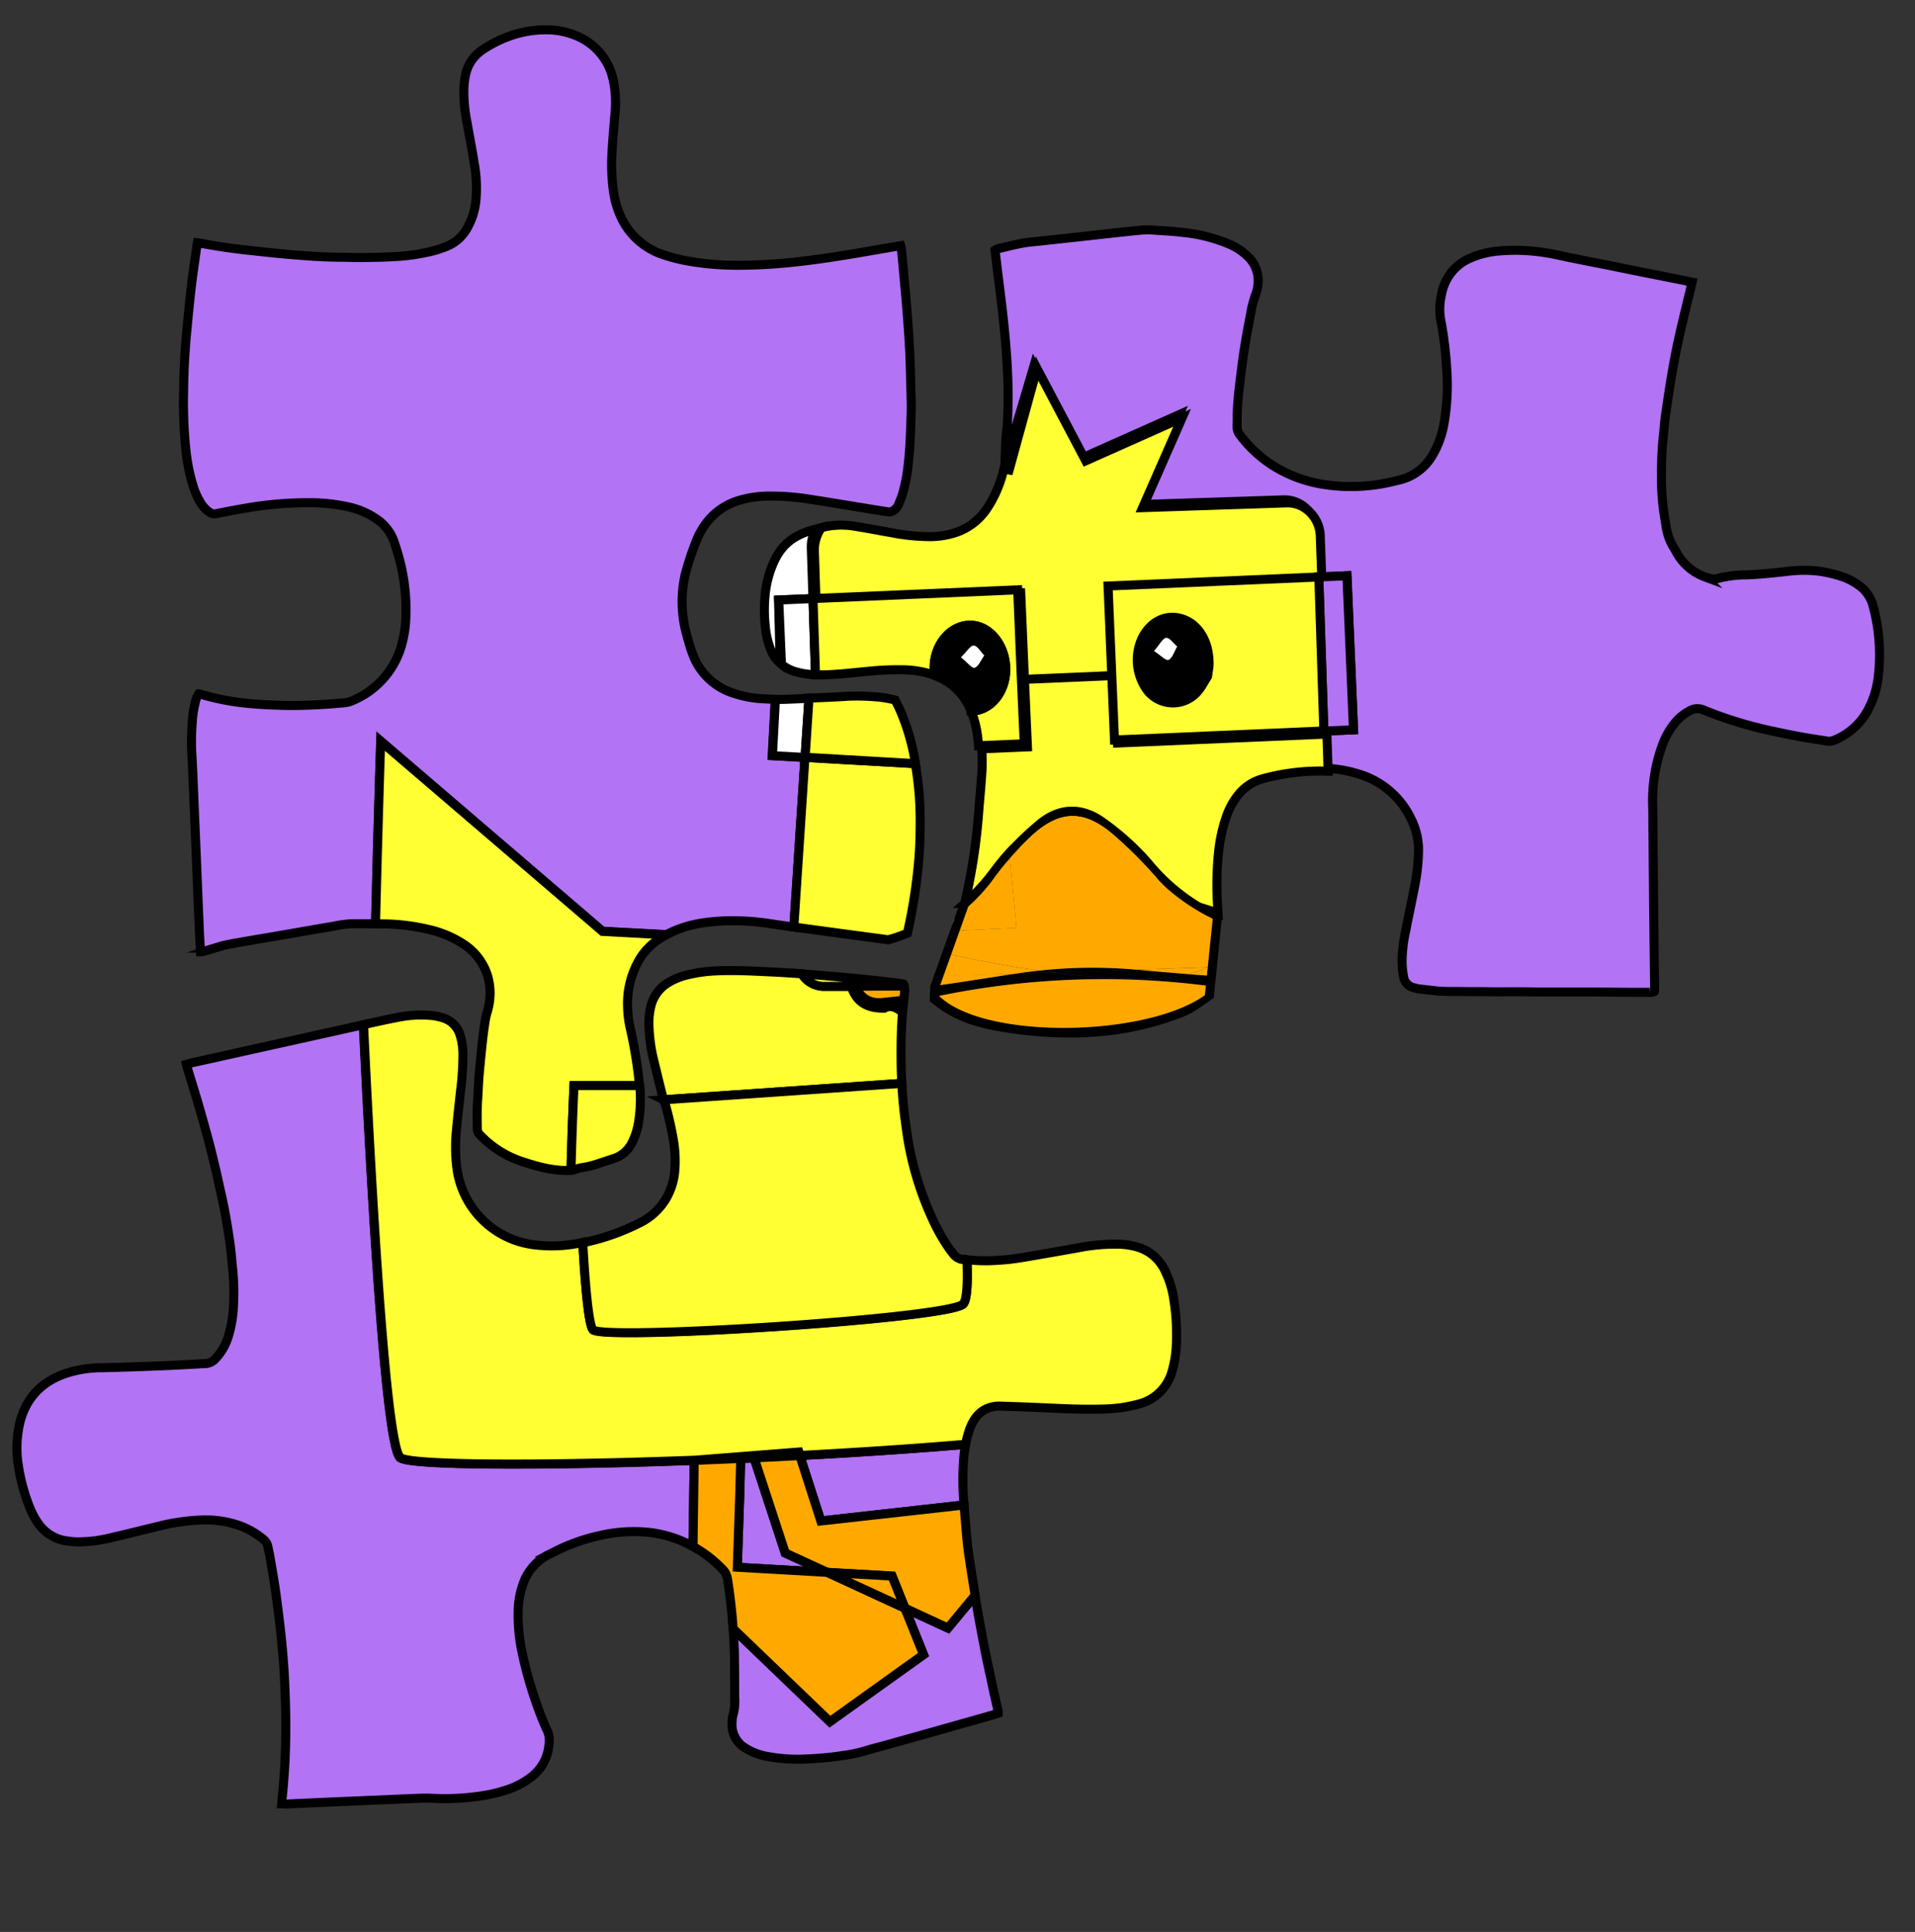 <svg id="Layer_1" data-name="Layer 1" xmlns="http://www.w3.org/2000/svg" viewBox="0 0 636 641.58">
  <rect x="0" y="0" width="636" height="641.58" fill="#333333" stroke="none"/>
  <defs>
    <style>
      .cls-1 {
        fill: #b273f4;
      }

      .cls-1, .cls-2, .cls-3, .cls-5, .cls-6, .cls-8 {
        stroke: #000;
        stroke-miterlimit: 10;
        stroke-width: 3px;
      }

      .cls-2, .cls-4 {
        fill: #ffa900;
      }

      .cls-3 {
        fill: #ff3;
      }

      .cls-5, .cls-7 {
        fill: #fff;
      }

      .cls-8, .cls-9 {
        fill: none;
      }
    </style>
  </defs>
  <title>dxster_mockup</title>
  <g>
    <g>
      <path d="M282.18,325.42a19.19,19.19,0,0,0,.55,2.11h3.14A13.91,13.91,0,0,1,285,325l-3-.28C282.09,325,282.13,325.18,282.18,325.42Z"/>
      <g>
        <path class="cls-1" d="M300.52,534.05l6.19,15.43-31.1,22.25-32.13-30.86c0.09,1.29.18,2.58,0.24,3.87,0.07,1.54.17,3.09,0.19,4.63,0.05,4.81.1,9.62,0.09,14.44a17.19,17.19,0,0,1-.58,5.83,8.06,8.06,0,0,0-.28,2.11,9.06,9.06,0,0,0,4.24,8.66,20.21,20.21,0,0,0,7.43,2.88,55.66,55.66,0,0,0,13.84.81,99,99,0,0,0,11-1.07,50.46,50.46,0,0,0,7-1.39c2.38-.74,4.8-1.37,7.2-2l17-4.77,17.67-5c1-.29,2-0.62,3-0.94a6.38,6.38,0,0,0-.06-0.82c-0.53-2.38-1.09-4.75-1.61-7.13-1-4.76-2.09-9.52-3-14.3s-1.83-9.57-2.63-14.38c-0.14-.84-0.27-1.68-0.41-2.52l-9,10.89Z"/>
        <path class="cls-1" d="M245.68,496.49l-0.81,24,29.9,1.71-14-6.44-10.36-31.6-4.45.2Z"/>
        <path class="cls-1" d="M132.91,484.11c-4.58-3.62-9.18-79.93-12.25-143.8l-1.86.41c-3.19.69-6.38,1.42-9.57,2.13l-9.05,2-9,2-9.05,2-9.22,2.06-9.05,2c-0.63.14-1.24,0.35-1.94,0.55,0.12,0.48.19,0.88,0.31,1.26,1.14,3.75,2.33,7.49,3.43,11.26,1.25,4.28,2.46,8.57,3.61,12.87,0.89,3.33,1.68,6.69,2.47,10,0.65,2.78,1.22,5.57,1.86,8.35,1.1,4.81,1.88,9.68,2.62,14.55,0.46,3.05.7,6.14,1,9.21a79.81,79.81,0,0,1,.34,12.29,40.32,40.32,0,0,1-1.83,10.86,18.6,18.6,0,0,1-4.08,7A4.91,4.91,0,0,1,68,452.86c-1.19,0-2.37.12-3.56,0.18-3.62.18-7.24,0.38-10.86,0.53s-7.13.27-10.69,0.39c-3,.1-6.06.19-9.09,0.25a38.4,38.4,0,0,0-12.43,2.06C13.76,459,8.8,464.21,6.7,472a36.73,36.73,0,0,0-.58,14.86,61.84,61.84,0,0,0,3.42,12.9,26.91,26.91,0,0,0,2.77,5.57,13.81,13.81,0,0,0,9.33,6.31,29.77,29.77,0,0,0,4.43.4,46.33,46.33,0,0,0,11.28-1.51c5-1.13,10.05-2.43,15.08-3.63a69,69,0,0,1,14.79-2.13,33.52,33.52,0,0,1,12.93,2.09,27.15,27.15,0,0,1,7.2,4.22A4.29,4.29,0,0,1,89,513.81c0.16,0.94.43,1.85,0.59,2.79,0.71,4.28,1.5,8.55,2.08,12.85,1.28,9.49,2.39,19,2.84,28.56,0.28,6,.46,12,0.39,18-0.07,7.2-.46,14.37-1.25,21.53-0.05.45,0,.92-0.07,1.47,0.69,0,1.28.09,1.86,0.07,3.5-.15,7-0.32,10.51-0.47l10.69-.47,11.4-.48c3.44-.15,6.89-0.31,10.33-0.44,1.48-.06,3-0.12,4.45-0.06a82,82,0,0,0,17.59-.85,51.06,51.06,0,0,0,7.62-1.83,26.81,26.81,0,0,0,8.77-4.64,14.92,14.92,0,0,0,5.39-9.37c0.35-2.21.45-4.38-.77-6.4a132.82,132.82,0,0,1-8.23-26.32,59.31,59.31,0,0,1-1.1-12.94,27.81,27.81,0,0,1,1.66-8.9,17,17,0,0,1,7.28-9c0.81-.49,1.69-0.86,2.53-1.3A62.35,62.35,0,0,1,198.92,510,49.84,49.84,0,0,1,215,508.83a39,39,0,0,1,15.12,4.72L230.54,485C179.41,486.86,136.15,486.67,132.91,484.11Z"/>
        <path class="cls-1" d="M265.62,483.39l7,21.71,47.56-5.31c0-.6-0.1-1.21-0.15-1.81a91,91,0,0,1-.05-12.47,49.06,49.06,0,0,1,.69-5.83C303.13,481.15,284.33,482.39,265.62,483.39Z"/>
        <path class="cls-2" d="M265.62,483.39c-5.07.27-10.14,0.52-15.17,0.75l10.36,31.6,14,6.44,21.48,1.23,4.27,10.65,14.28,6.59,9-10.89q-1.16-7.1-2.2-14.21c-0.34-2.35-.54-4.72-0.75-7.09-0.26-2.89-.49-5.78-0.72-8.67l-47.56,5.31Z"/>
        <path class="cls-2" d="M306.71,549.48l-6.19-15.43-25.75-11.88-29.9-1.71,0.81-24L246,484.34c-5.21.23-10.37,0.44-15.45,0.63l-0.39,28.59a41.88,41.88,0,0,1,9.9,7.66,5.4,5.4,0,0,1,1.47,2.8c0.07,0.35.14,0.7,0.19,1.05q1.2,7.87,1.77,15.81l32.13,30.86Z"/>
        <polygon class="cls-2" points="296.25 523.4 274.76 522.17 300.52 534.05 296.25 523.4"/>
        <path class="cls-3" d="M293.7,334.8c-5.94.13-9.37-2.25-11-7.27l-9,0a8.58,8.58,0,0,1-7.37-4.14c-3.63-.26-7.25-0.5-10.88-0.66-5.94-.27-11.87-0.6-17.82-0.3a48.64,48.64,0,0,0-9.51,1.36,21.82,21.82,0,0,0-6.09,2.48,12.6,12.6,0,0,0-5.84,7.78,23.3,23.3,0,0,0-.68,5.83,55.3,55.3,0,0,0,1.66,12.49c1,4,2.12,8.86,3.2,12.87l79.14-5.46c-0.07-1.36-.18-3.44-0.2-4.73-0.08-4.94-.1-10.3.19-15.22,0.07-1.15.15-2.52,0.24-3.66C297.82,334.7,295.95,333.55,293.7,334.8Z"/>
        <path class="cls-3" d="M323.74,471.2a9.71,9.71,0,0,1,4.51-3.63,10.73,10.73,0,0,1,4.21-.6q5.7,0.17,11.4.41c7.42,0.32,14.84.78,22.27,0.55a47.6,47.6,0,0,0,12-1.65,15.38,15.38,0,0,0,11.16-11,36.55,36.55,0,0,0,1.37-8.24,73.43,73.43,0,0,0-.79-15.29,31.71,31.71,0,0,0-3.08-10,14.65,14.65,0,0,0-9.52-7.76,24.66,24.66,0,0,0-6.17-.82,61.93,61.93,0,0,0-11.88,1c-6,1.11-12.05,2.14-18.08,3.18-1.93.33-3.87,0.64-5.82,0.86s-3.67.32-5.51,0.41a52.22,52.22,0,0,1-8.65-.29c0.3,7.74,0,13.43-1.3,14.69-5.1,4.86-119.4,12.13-122.9,8.48-1.42-1.48-2.55-14.24-3.39-28.91l-1,.21a46.55,46.55,0,0,1-14.9.61,29.47,29.47,0,0,1-25.75-24.28,52.69,52.69,0,0,1-.38-13.16c0.41-4.67.94-9.34,1.45-14a95.25,95.25,0,0,0,.76-11.55,21.52,21.52,0,0,0-1-6.84,8.46,8.46,0,0,0-5.45-5.49,18.35,18.35,0,0,0-4.35-.89,38.25,38.25,0,0,0-10.65.63c-3.87.73-7.72,1.6-11.57,2.45,3.07,63.87,7.67,140.18,12.25,143.8,3.25,2.56,46.5,2.75,97.64.85l34.71-2.72,0.37,1.14c18.71-1,37.51-2.23,55-3.71a31,31,0,0,1,1-4A16.68,16.68,0,0,1,323.74,471.2Z"/>
        <path class="cls-3" d="M246,484.34l4.45-.2Z"/>
        <path class="cls-3" d="M220.55,365.32a114.23,114.23,0,0,1,3,12.77,40.77,40.77,0,0,1,.55,10.8,21.88,21.88,0,0,1-2.9,9.18,20.8,20.8,0,0,1-8.66,8,75.28,75.28,0,0,1-19,6.64c0.84,14.66,2,27.41,3.39,28.89,3.5,3.65,117.8-3.63,122.9-8.49,1.32-1.26,1.6-6.95,1.3-14.69-0.44-.05-0.87-0.09-1.31-0.16a4.62,4.62,0,0,1-3.28-1.91c-0.31-.43-0.66-0.84-1-1.28a63.16,63.16,0,0,1-5.68-9.88A103.63,103.63,0,0,1,301,374.78c-0.74-5.26-1.23-9.55-1.48-15l-79.14,5.46C220.42,365.26,220.47,365,220.55,365.32Z"/>
        <path class="cls-3" d="M282.05,324.74c-5.24-.5-10.48-0.95-15.73-1.32a8.58,8.58,0,0,0,7.37,4.14l9,0a19.19,19.19,0,0,1-.55-2.11C282.13,325.18,282.09,325,282.05,324.74Z"/>
        <path d="M285.86,327.52h-3.14c1.61,5,5,7.39,11,7.27,2.25-1.25,4.1-.31,6,1.17,0.14-1.78.27-3.55,0.41-5.33l-6.79.74C289.52,331.78,287.22,330.52,285.86,327.52Z"/>
        <path class="cls-4" d="M300.35,327.47l-14.5.05c1.36,3,3.66,4.26,7.47,3.86l6.79-.74c0.06-.75.13-1.5,0.18-2.25A5.21,5.21,0,0,0,300.35,327.47Z"/>
        <path class="cls-2" d="M300.35,327.47a1.16,1.16,0,0,0-.28-0.67c-0.47-.08-1-0.19-1.51-0.25-3.48-.42-7-0.88-10.44-1.22L285,325a13.91,13.91,0,0,0,.84,2.49Z"/>
      </g>
    </g>
    <g>
      <path class="cls-1" d="M200.1,309.25l21.21,1.12a38.18,38.18,0,0,1,12.31-3.91,65.2,65.2,0,0,1,8.53-.68,81.54,81.54,0,0,1,13.31.91c1.86,0.28,3.72.57,5.59,0.82l2.61,0.35,3.69-56.33-10.89-.61,1-18.7c-1.28,0-2.56-.09-3.83-0.15a36.62,36.62,0,0,1-9.58-1.71A21.35,21.35,0,0,1,230,217.13c-0.77-2-1.33-4.12-1.91-6.21a40.58,40.58,0,0,1-.48-20.34,91.3,91.3,0,0,1,4-11.82,18.13,18.13,0,0,1,1.24-2.44,21.34,21.34,0,0,1,12.14-10,35.62,35.62,0,0,1,11.49-1.57,78.79,78.79,0,0,1,11.6.91c6.49,1,13,2.09,19.44,3.14l7.27,1.17a2.49,2.49,0,0,0,1.94-.44,4,4,0,0,0,1.58-1.75c0.47-1.16,1-2.31,1.37-3.5a53.54,53.54,0,0,0,1.95-10.08c0.71-6,.83-12,1-17.95,0.05-2.4-.06-4.79-0.12-7.19-0.1-4-.16-8-0.36-12-0.22-4.39-.54-8.78-0.87-13.16-0.29-3.81-.65-7.62-1-11.43q-0.44-4.95-.91-9.89a6.83,6.83,0,0,0-.23-1c-2.8.48-5.5,0.93-8.2,1.4-9.17,1.61-18.34,3.14-27.61,4.11a169.44,169.44,0,0,1-17.61,1A95.82,95.82,0,0,1,230.38,87a58.23,58.23,0,0,1-10-2.38A23.5,23.5,0,0,1,206.73,73.1,29.92,29.92,0,0,1,203.66,63a64.09,64.09,0,0,1-.47-11.1c0.21-4.57.63-9.11,1-13.66a36.35,36.35,0,0,0-.51-11.59A20.32,20.32,0,0,0,192,12.13a25.58,25.58,0,0,0-10-2.22,35.05,35.05,0,0,0-13.73,2.46,39.67,39.67,0,0,0-7.75,4,13.14,13.14,0,0,0-5.83,8.16,26.54,26.54,0,0,0-.63,4.74,52.5,52.5,0,0,0,1.08,11.57c0.78,4.5,1.66,9,2.38,13.49a46.17,46.17,0,0,1,.55,12.11,22.93,22.93,0,0,1-3.13,9.7,13.47,13.47,0,0,1-6.64,5.7,38.74,38.74,0,0,1-4.21,1.43,68,68,0,0,1-14.05,2c-3.59.2-7.19,0.22-10.79,0.26-2,0-4-.09-6-0.11-5.54,0-11.07-.42-16.59-0.87-5.06-.42-10.11-1-15.17-1.55s-9.85-1.3-14.74-2.2c-0.37-.07-0.74-0.1-1.18-0.16-0.07.39-.14,0.67-0.18,0.94C64.77,86.27,64,91,63.49,95.66c-0.59,5-1.05,10-1.52,15q-0.93,9.9-1,19.84a148.61,148.61,0,0,0,.78,19,61.48,61.48,0,0,0,2.34,11.74,25.12,25.12,0,0,0,2.48,5.63,10.28,10.28,0,0,0,3.15,3.34,2.68,2.68,0,0,0,2.11.37c3.58-.71,7.17-1.4,10.77-2A120.46,120.46,0,0,1,103,166.94a58.6,58.6,0,0,1,12.58,1.37,26.27,26.27,0,0,1,9.41,4,15,15,0,0,1,6,7.88c0.36,1.14.75,2.28,1.07,3.43a64.64,64.64,0,0,1,2.65,22.84A38.06,38.06,0,0,1,133.7,213a28.18,28.18,0,0,1-16.63,19.66,9.22,9.22,0,0,1-3.14.78c-1.82.12-3.64,0.3-5.47,0.42-5,.31-10,0.54-15.06.37-4.06-.13-8.1-0.3-12.13-0.76a79.5,79.5,0,0,1-13.6-2.63c-0.54-.16-1.08-0.28-1.66-0.43a7.94,7.94,0,0,0-1.17,2.88,37.3,37.3,0,0,0-1,6.77,78.34,78.34,0,0,0-.15,9.92c0.3,5.13.48,10.26,0.7,15.4q0.35,8.13.69,16.26,0.27,6.5.53,13,0.31,7.62.64,15.23c0.09,2,.23,4.09.35,6.21a8.8,8.8,0,0,0,1.08-.16c1.21-.34,2.4-0.72,3.61-1.07a42.7,42.7,0,0,1,4.12-1.14c5.22-1,10.46-1.83,15.69-2.73,6.53-1.13,13-2.27,19.58-3.37a36.75,36.75,0,0,1,6.27-.84c2.61,0,5.21,0,7.82,0,0.83-34.42,1.71-60.64,1.71-60.64Z"/>
      <path class="cls-3" d="M142,308.58a35.5,35.5,0,0,1,11.67,4.77A19.38,19.38,0,0,1,162,324.27a21,21,0,0,1-.25,12,20.89,20.89,0,0,0-.6,2.66c-0.33,2.14-.65,4.29-0.88,6.45-0.43,4-.83,8-1.17,11.93-0.22,2.62-.27,5.25-0.46,7.87-0.23,3.25-.2,6.5-0.11,9.76a2.6,2.6,0,0,0,.78,1.83,33.84,33.84,0,0,0,14.17,9c5.3,1.72,10.69,3.23,16.15,2.87,0.41-15.5,1-28.11,1-28.11h21.75a146.46,146.46,0,0,0-3-18.77,34.76,34.76,0,0,1-.94-7.27,29,29,0,0,1,3.81-15.67,20.29,20.29,0,0,1,6.35-6.74c0.88-.57,1.78-1.15,2.7-1.63l-21.21-1.15-73.66-63.13s-0.87,26.21-1.71,60.64c0.88,0,1.75,0,2.63,0A68.22,68.22,0,0,1,142,308.58Z"/>
      <path class="cls-3" d="M203.6,384.82a10.3,10.3,0,0,0,6.25-5.23,23.56,23.56,0,0,0,2.36-7.83,47.41,47.41,0,0,0,.25-11.46c0-.27-0.06.2-0.08,0.2H190.64s-0.61,12.6-1,28.11c1.22-.08,2.44-0.7,3.66-0.86C196.8,387.28,200.21,385.87,203.6,384.82Z"/>
      <path class="cls-3" d="M283.63,310.57c3.78,0.51,7.55,1,11.33,1.52a43.93,43.93,0,0,0,6.41-2.2c0.3-1.4.61-2.79,0.89-4.19a182.42,182.42,0,0,0,2.83-19.49c0.39-4.38.51-8.78,0.52-13.18A112.62,112.62,0,0,0,304,253.6l-36.67-2.06-3.69,56.33,8.59,1.16Z"/>
      <path class="cls-5" d="M267.36,251.54l1.29-19.66c-2.76.14-5.52,0.32-8.28,0.38-0.95,0-1.89,0-2.84,0l-1,18.7Z"/>
      <path class="cls-3" d="M303.79,252.08A73.48,73.48,0,0,0,299,236c-0.53-1.2-1.13-2.36-1.67-3.49a33.06,33.06,0,0,0-7-1.13,71.16,71.16,0,0,0-8.72-.17c-4,.28-8.1.41-12.15,0.61l-0.78,0-1.29,19.66L304,253.6C303.94,253.09,303.88,252.58,303.79,252.08Z"/>
    </g>
    <g>
      <path d="M311.89,330.73a271,271,0,0,1,90.76-3.14l-0.41-3.52c-2.57-.19-5.14-0.37-7.72-0.57a54.38,54.38,0,0,1-8.1,1.23,112.45,112.45,0,0,1-17.63,0c-4.27-.32-8.55-0.55-12.81-1-2.07-.24-4.13-0.51-6.19-0.78l-12.6.42c-9.39,1.42-18.79,2.69-28.2,4-0.09,1.71-.16,3.42-0.24,5.13,0.79,0.58,1.6,1.25,2.44,1.89,7.07,5.38,15.3,7.3,23.61,8.56,19.72,3,39.22,2.11,58-5.23,3.64-1.42,6.91-3.95,10.25-6.32l-0.35-3C385.61,344.39,327.51,346,311.89,330.73Z"/>
      <path d="M337.56,323.29l-0.37.05,12.6-.42-4.51-.61C342.71,322.59,340.13,322.9,337.56,323.29Z"/>
      <path class="cls-4" d="M400.94,321.23a22.25,22.25,0,0,1-4.41,1.75c-0.66.19-1.33,0.36-2,.52,2.57,0.21,5.14.38,7.72,0.57l-0.34-2.87Z"/>
      <path class="cls-4" d="M310.26,325.32c0,0.72-.1,1.42-0.13,2.14,9.4-1.3,17.68-2.7,27.07-4.12l-26,.73C311.27,324.38,310.27,325,310.26,325.32Z"/>
      <path class="cls-4" d="M318.23,303.82a4,4,0,0,0-1.36,5.28Q317.58,306.47,318.23,303.82Z"/>
      <path class="cls-4" d="M345.28,322.32c-2.26-.32-4.52-0.64-6.77-1q-10.32-1.64-20.53-3.88a17.7,17.7,0,0,1-3.2-.81c0.3-1.09.58-2.13,0.88-3.16,0.42-1.45.82-2.9,1.21-4.36,0,0-6.2,14.91-6.17,15.13l26.49-.88,0.37-.05C340.13,322.9,342.71,322.59,345.28,322.32Z"/>
      <path class="cls-4" d="M400.94,321.23l1,0-0.06-.49-0.72.43Z"/>
      <path class="cls-4" d="M403.51,327.69l-0.86-.11,0.1,0.82C403,328.16,403.28,327.93,403.51,327.69Z"/>
      <path class="cls-4" d="M311.89,330.73c15.62,15.31,73.72,13.66,90.86-2.33l-0.1-.82A271,271,0,0,0,311.89,330.73Z"/>
      <path class="cls-1" d="M571,192c-0.22.05-.45,0.07-0.67,0.14a4,4,0,0,1-2.2,0c-0.66-.17-1.32-0.36-2-0.59a17.59,17.59,0,0,1-9.36-8.14c-0.32-.54-0.61-1.1-0.94-1.63a17.89,17.89,0,0,1-2.43-6.54c-0.23-1.29-.41-2.59-0.62-3.88a71.82,71.82,0,0,1-.92-9.37,138.47,138.47,0,0,1,.3-14.55c0.08-1.14.23-2.27,0.34-3.41,0.19-1.93.32-3.87,0.59-5.79,0.65-4.52,1.31-9,2.08-13.54,0.68-4,1.41-8,2.29-11.94,1.24-5.63,2.64-11.22,4-16.83,0.17-.71.33-1.42,0.52-2.23-1.84-.38-3.56-0.75-5.28-1.09l-11.43-2.26L534,88.06l-11.76-2.33c-3.19-.63-6.34-1.44-9.57-1.89a61.81,61.81,0,0,0-14.86-.48A29.62,29.62,0,0,0,488,85.85a15.84,15.84,0,0,0-7.53,7,18.24,18.24,0,0,0-1.87,5.67,20.94,20.94,0,0,0-.19,7.33,127.23,127.23,0,0,1,2.08,16.81,74.43,74.43,0,0,1-.9,17.92A31.32,31.32,0,0,1,475.87,151a17.45,17.45,0,0,1-11.51,8.5l-1,.23a59.2,59.2,0,0,1-23.78,1.14,44.43,44.43,0,0,1-16-5.75,41.75,41.75,0,0,1-11.74-10.63,4.5,4.5,0,0,1-1-3c0.08-2.11,0-4.23.16-6.33,0.14-2.33.36-4.67,0.65-7,0.52-4.25,1-8.5,1.69-12.73,0.57-3.72,1.29-7.42,2-11.12A34.92,34.92,0,0,1,417,97.84a12.27,12.27,0,0,0,.83-3.83,11,11,0,0,0-3.27-8.71,20.29,20.29,0,0,0-6.06-4.11,52.29,52.29,0,0,0-15.69-4c-2.94-.36-5.92-0.53-8.88-0.71a30.21,30.21,0,0,0-4.79-.07c-5.51.53-11,1.17-16.51,1.77l-17,1.86c-2,.22-4.1.36-6.12,0.74-2.74.51-5.46,1.22-8.18,1.86a4,4,0,0,0-.86.44c0.46,3.83.9,7.58,1.37,11.31,1.32,10.37,2.48,20.74,2.86,31.2,0.17,4.85.13,9.7-.11,14.55-0.06,1.31-.25,2.61-0.37,3.92-0.33,3.63-.48,10.05-0.48,10.05l9.68-32.69L359.56,152l32-14.26-13.11,29.82L426.25,166c6.11-.2,11,4.88,11.23,11L438,191.61l9.37-.4,2.18,51.15-9.85.42,0.41,12.35a42.14,42.14,0,0,1,11.19,1.93,28.1,28.1,0,0,1,17.24,14.68,23.15,23.15,0,0,1,2.58,10.72,66.78,66.78,0,0,1-1.2,11.4c-1,5.16-2.1,10.29-3.12,15.45a51.15,51.15,0,0,0-1.09,8,28.15,28.15,0,0,0,.43,7,4.38,4.38,0,0,0,3.54,3.72c0.45,0.1.88,0.27,1.33,0.33q3,0.37,6,.69c3,0.32,5.93.19,8.9,0.24s5.71,0,8.56.06,5.71,0,8.56,0c3.08,0,6.17.06,9.25,0.08l14.56,0c4.91,0,9.82.07,14.73,0.11l6.34,0a2.22,2.22,0,0,0,1.53-.31,3.63,3.63,0,0,0,.09-0.62c-0.06-5.14-.14-10.27-0.2-15.41q-0.11-9.33-.2-18.67-0.1-10.62-.19-21.24c0-1.94,0-3.88-.07-5.82A54.22,54.22,0,0,1,552,247.69a25.08,25.08,0,0,1,4.13-7.46,15.9,15.9,0,0,1,5.27-4.3,5,5,0,0,1,4.45-.12A135,135,0,0,0,589.69,243c3.07,0.68,6.15,1.28,9.24,1.84,2.64,0.48,5.3.84,7.95,1.27a3.86,3.86,0,0,0,2.17-.25,22.1,22.1,0,0,0,10.79-9.14A30.35,30.35,0,0,0,623.77,225a62.28,62.28,0,0,0-1.65-23.61,12,12,0,0,0-4.56-6.85,20.53,20.53,0,0,0-5.4-2.91,42,42,0,0,0-8.49-2,43.53,43.53,0,0,0-10.42.17c-4.77.47-9.54,1.08-14.34,1.12A36,36,0,0,0,571,192Z"/>
      <path class="cls-5" d="M270,198.78l-0.54-16.23c-0.11-3.19.4-4.83,2-7-6.35,1.62-10.88,4-14,10.1a34.57,34.57,0,0,0-3.4,12.49,49.25,49.25,0,0,0,.1,9.75,26.94,26.94,0,0,0,1.8,7.81,10.51,10.51,0,0,0,3.15,4.48l-0.55-20.95Z"/>
      <path class="cls-3" d="M371.14,246.75L369,195.6l70-3L438.48,178c-0.2-6.11-5.12-11.19-11.23-11l-47.77,1.59,13.11-29.82-32,14.26-16.17-30.63-9.27,33.68-1.76-.32c-0.15.58-.28,1.15-0.45,1.72a39.75,39.75,0,0,1-5.11,11.35A20.15,20.15,0,0,1,316.93,177a27.49,27.49,0,0,1-8.27,1.21A68.75,68.75,0,0,1,296.57,177c-4.22-.74-8.42-1.55-12.65-2.24a27,27,0,0,0-9,0c-0.73.13-1.42,0.3-2.11,0.47a13,13,0,0,0-2.33,8.32L271,199.78l68-2.9,1.23,28.73,30-1.28-30,1.28,1,22.42-15.19.65a60.19,60.19,0,0,1,0,8.61c-0.31,4.5-.76,9-1.09,13.49a194,194,0,0,1-3.19,22.89c-0.41,2.12-.87,4.24-1.34,6.35a67.52,67.52,0,0,0,10.06-11,77.81,77.81,0,0,1,5.65-6.72s67,20.32,68.39,20.93c-0.07-1-.13-2-0.18-3.07a106.27,106.27,0,0,1,.36-17.1,51.65,51.65,0,0,1,2.59-11.85,24.06,24.06,0,0,1,4-7.31,15.6,15.6,0,0,1,8.19-5.31,72.24,72.24,0,0,1,19.81-2.53l1.8,0.06-0.41-12.35Z"/>
      <polygon class="cls-1" points="449.51 242.37 447.33 191.21 437.96 191.61 439.67 242.79 449.51 242.37"/>
      <path class="cls-3" d="M370.14,245.75l69.53-3L438,191.61l-70,3Zm9.21-33.92c2.71-5.35,7.73-7.88,12.83-6.44,5.34,1.5,8.94,6.72,9.33,13.61,0.14,2.45,0,2.21-.47,5.63-1.11,1.77-1.86,3.22-2.81,4.43a10.81,10.81,0,0,1-17.23.17A17.06,17.06,0,0,1,379.35,211.84Z"/>
      <path d="M398.23,229.07c0.95-1.22,1.7-2.66,2.81-4.43,0.49-3.42.61-3.18,0.47-5.63-0.39-6.89-4-12.11-9.33-13.61-5.09-1.43-10.12,1.09-12.83,6.44a17.06,17.06,0,0,0,1.65,17.4A10.81,10.81,0,0,0,398.23,229.07Zm-11-17.24c1.16-.09,2.45,1.83,3.68,2.86-0.91,1.56-1.58,3.86-2.83,4.44-0.89.42-2.55-1.45-4.83-2.93C385.15,214,386.15,211.91,387.28,211.83Z"/>
      <path class="cls-5" d="M270.83,224.08L270,198.78l-11.37.49,0.91,21.34a12.64,12.64,0,0,0,4.42,2.38A26.53,26.53,0,0,0,270.83,224.08Z"/>
      <path class="cls-3" d="M273.94,224.1c4.86-.12,9.67-0.74,14.51-1.17a93.77,93.77,0,0,1,11.46-.5,34,34,0,0,1,8.79,1.28c0.61,0.18,1.19.4,1.77,0.63-0.08-.54-0.15-1.09-0.18-1.65-0.47-7.76,4.69-14.63,11.3-15.06,6.43-.42,12.07,5.9,12.42,13.92,0.34,7.7-4.54,14.18-11,14.57-0.17,0-.34,0-0.5,0a33,33,0,0,1,2.17,8.54c0.13,1,.23,2,0.3,3l15.19-.65-1-22.42h0L338,195.88l-68,2.9,0.84,25.29C271.86,224.12,272.9,224.12,273.94,224.1Z"/>
      <path class="cls-6" d="M322.5,236.06l0,0.06c0.17,0,.33,0,0.5,0,6.44-.39,11.32-6.87,11-14.57-0.35-8-6-14.35-12.42-13.92-6.61.43-11.76,7.3-11.3,15.06,0,0.56.1,1.11,0.18,1.65A20.56,20.56,0,0,1,322.5,236.06Zm0.93-21.68c1.19,0.07,2.31,2.12,3.47,3.3-1,1.45-1.89,3.64-3.18,4.08-0.92.31-2.42-1.74-4.57-3.47C321.14,216.35,322.31,214.31,323.42,214.38Z"/>
      <path d="M377.27,322l-27.48.91c2.06,0.27,4.13.54,6.19,0.78,4.25,0.49,8.54.72,12.81,1a112.45,112.45,0,0,0,17.63,0,54.38,54.38,0,0,0,8.1-1.23q-8.53-.68-17.06-1.47h-0.19Z"/>
      <path d="M330.44,291.19c1.55-2.14,3.23-4.2,5-6.19l-0.35-3.71a77.81,77.81,0,0,0-5.65,6.72,67.52,67.52,0,0,1-10.06,11q-0.54,2.41-1.13,4.81A57.53,57.53,0,0,0,330.44,291.19Z"/>
      <path d="M403.7,305.43c-0.09-1.07-.18-2.13-0.24-3.2q-2.09-.92-4.08-2l0.44,3.64A40.61,40.61,0,0,0,403.7,305.43Z"/>
      <path d="M342.4,277.78c9.46-8.84,17.63-9,27.42-.51a142,142,0,0,1,14.28,14.28,47.76,47.76,0,0,0,15.72,12.29l-0.44-3.64a63,63,0,0,1-17-14.6,87.75,87.75,0,0,0-15.19-13.71c-7.62-5.59-15.78-5.34-23,.76a108.18,108.18,0,0,0-9.16,8.65l0.35,3.71C337.64,282.47,340,280,342.4,277.78Z"/>
      <path d="M345.28,322.32l4.51,0.61,27.48-.91A163,163,0,0,0,345.28,322.32Z"/>
      <path class="cls-4" d="M400.94,321.23l-23.67.79h0.19q8.53,0.78,17.06,1.47c0.67-.16,1.34-0.32,2-0.52A22.25,22.25,0,0,0,400.94,321.23Z"/>
      <path class="cls-4" d="M337.6,308.14L335.42,285c-1.74,2-3.42,4-5,6.19a57.53,57.53,0,0,1-12.21,12.63q-0.65,2.65-1.36,5.28Z"/>
      <path class="cls-4" d="M316.87,309.1c-0.39,1.46-.79,2.91-1.21,4.36-0.3,1-.58,2.08-0.88,3.16a17.7,17.7,0,0,0,3.2.81q10.21,2.25,20.53,3.88c2.25,0.36,4.51.68,6.77,1a163,163,0,0,1,32-.3l23.67-.79,0.18-.09,0.72-.43c-0.69-5.81,1.47-10.25.81-15.66-5.92-2.79-13.91-8.15-18.55-13.5a142,142,0,0,0-14.28-14.28c-9.8-8.48-18-8.33-27.42.51-2.42,2.26-4.76,4.68-7,7.22l2.18,23.14Z"/>
      <path class="cls-7" d="M323.71,221.76c1.29-.44,2.14-2.64,3.18-4.08-1.15-1.18-2.28-3.23-3.47-3.3s-2.28,2-4.28,3.91C321.3,220,322.8,222.07,323.71,221.76Z"/>
      <path class="cls-7" d="M388.13,219.13c1.24-.58,1.91-2.88,2.83-4.44-1.23-1-2.52-3-3.68-2.86s-2.13,2.22-4,4.37C385.58,217.68,387.24,219.55,388.13,219.13Z"/>
      <line class="cls-8" x1="320.36" y1="300.01" x2="310.33" y2="328.08"/>
      <line class="cls-8" x1="300.52" y1="328.62" x2="299.65" y2="337.1"/>
      <line class="cls-8" x1="404.46" y1="303.23" x2="401.61" y2="331.15"/>
    </g>
  </g>
  <rect id="_Slice_" data-name="&lt;Slice&gt;" class="cls-9" width="636" height="611"/>
</svg>

